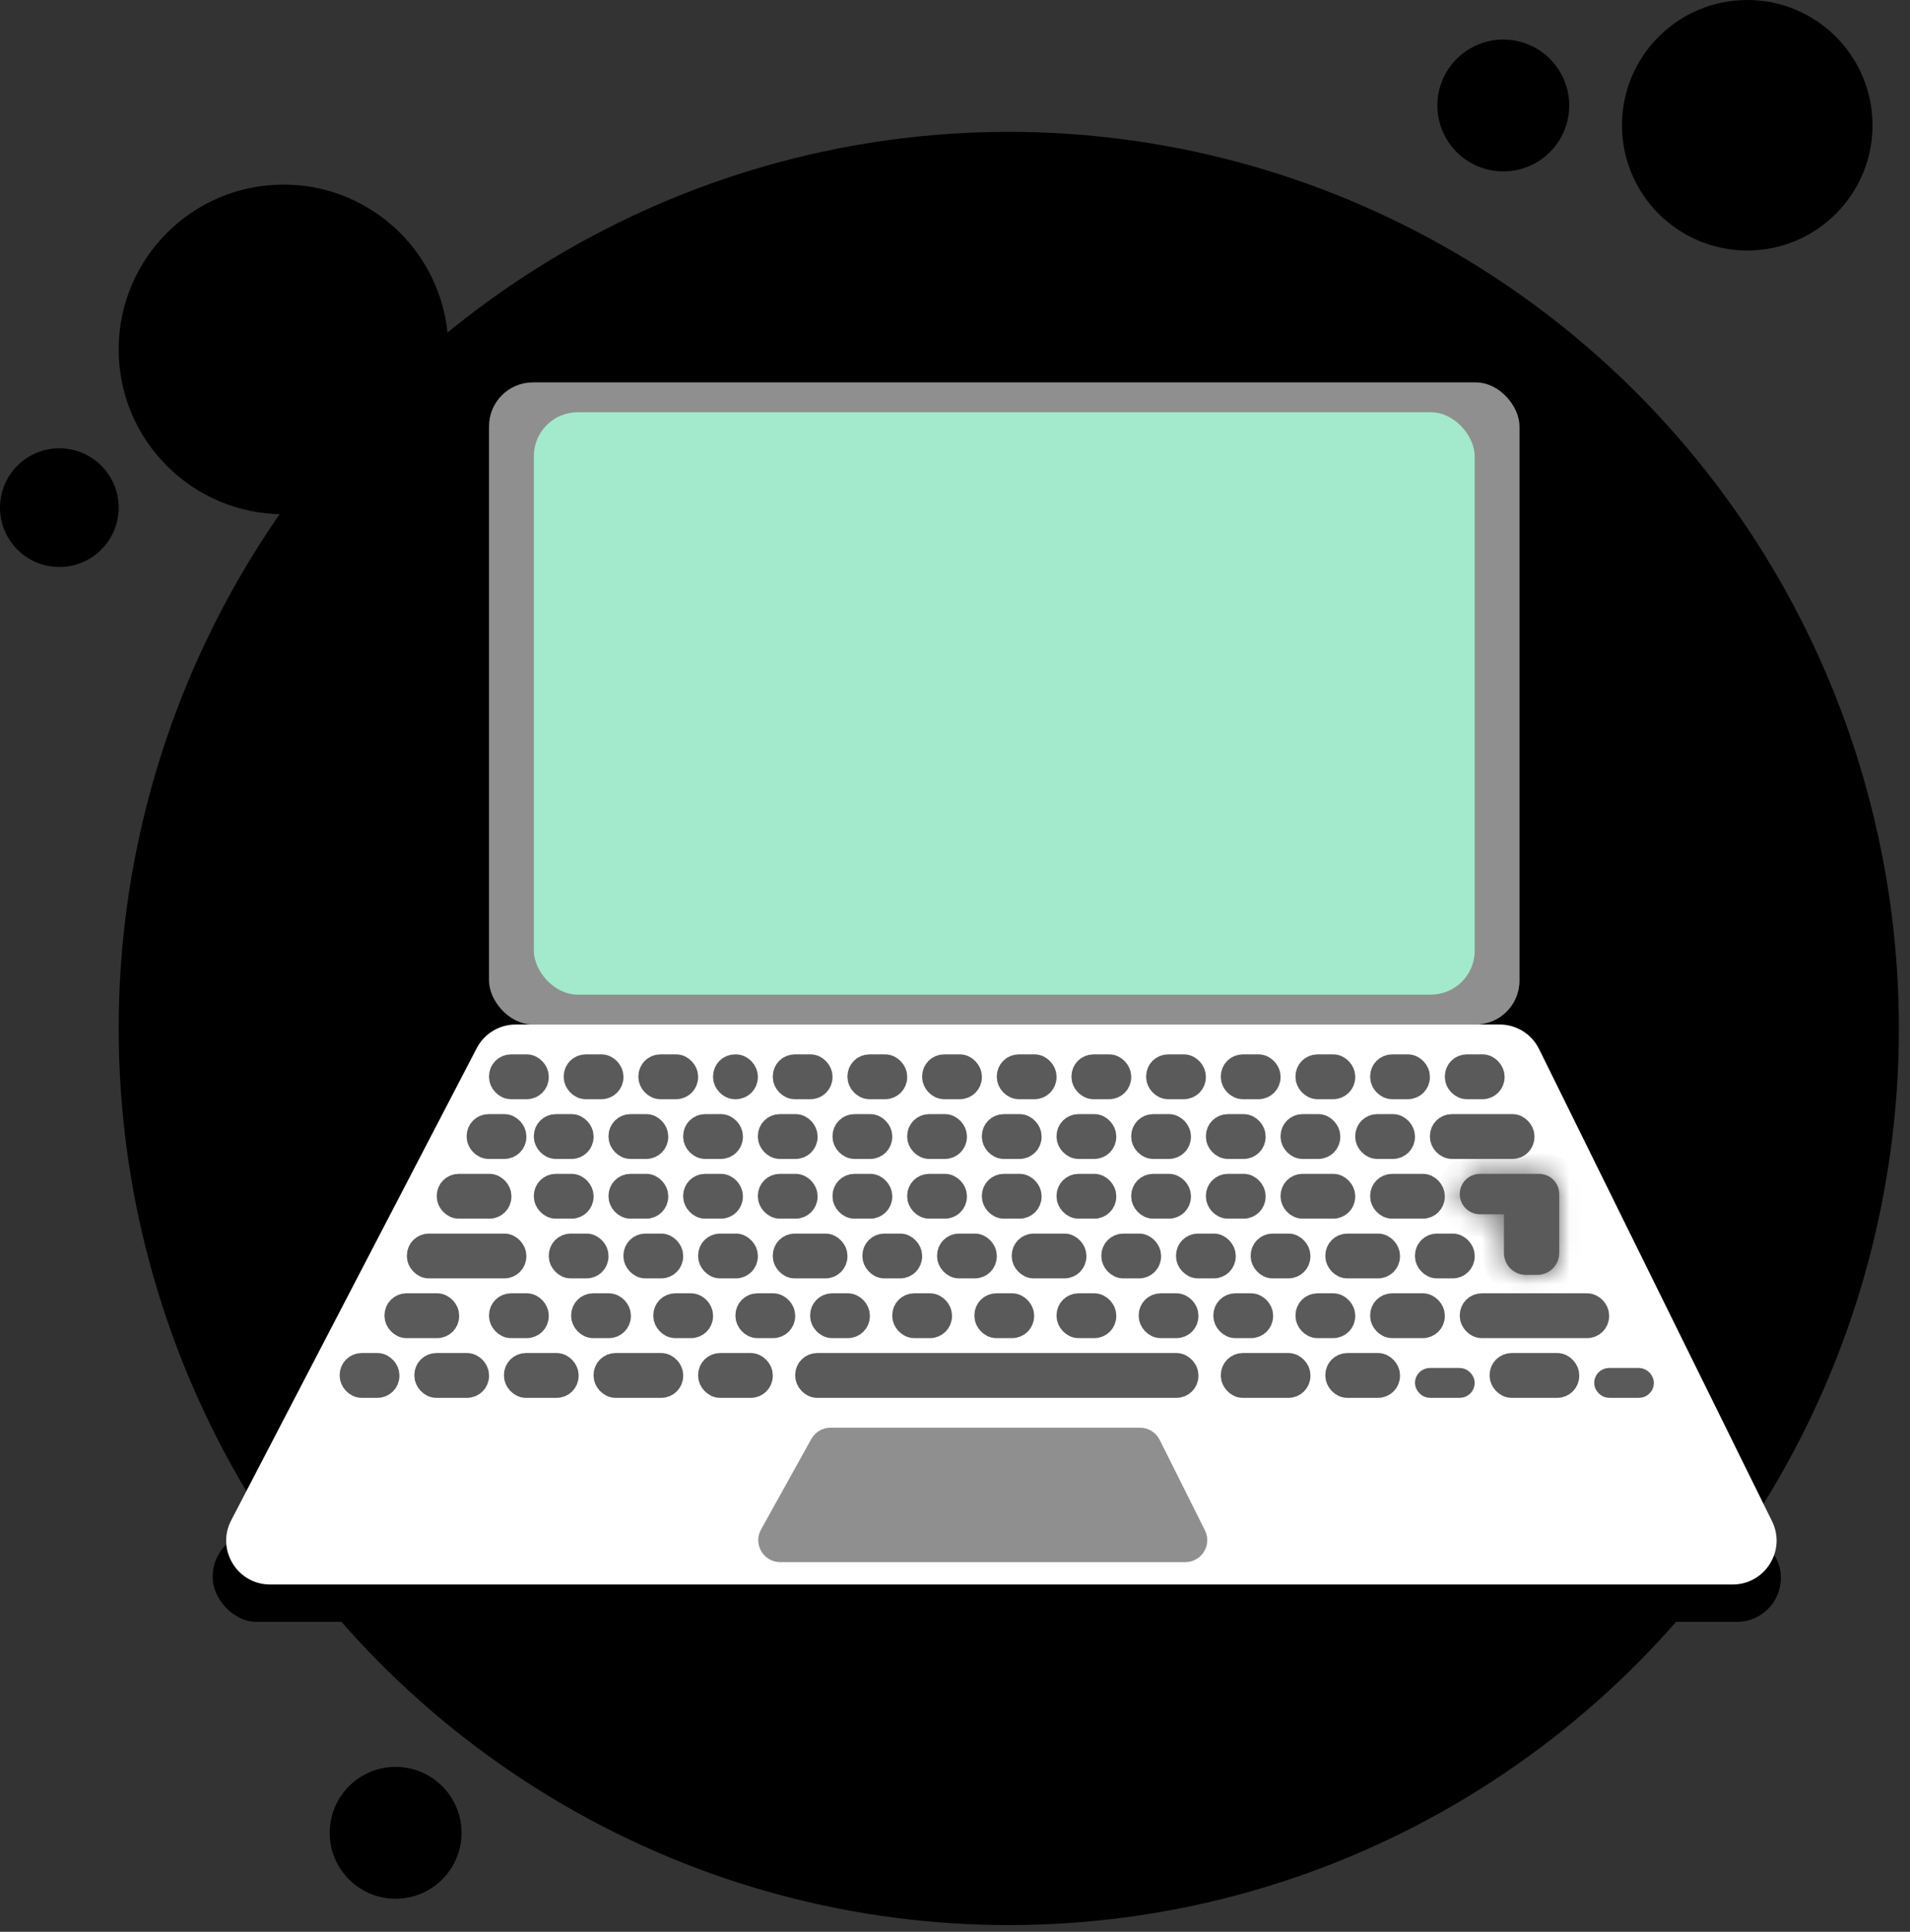 <svg width="87" height="88" viewBox="0 0 87 88" fill="none" xmlns="http://www.w3.org/2000/svg">
<rect x="0" y="0" width="87" height="88" fill="#333333" stroke="none"/>
<ellipse cx="45.95" cy="46.851" rx="40.544" ry="40.844" fill="currentColor"/>
<circle r="7.508" transform="matrix(-1 0 0 1 12.914 15.917)" fill="currentColor"/>
<circle r="3.003" transform="matrix(-1 0 0 1 18.02 83.491)" fill="currentColor"/>
<circle r="2.703" transform="matrix(-1 0 0 1 2.703 23.125)" fill="currentColor"/>
<circle r="5.706" transform="matrix(-1 0 0 1 79.587 5.706)" fill="currentColor"/>
<circle r="3.003" transform="matrix(-1 0 0 1 68.475 4.805)" fill="currentColor"/>
<rect x="9.69" y="69.799" width="71.427" height="4.082" rx="2" fill="currentColor"/>
<path d="M21.715 47.747C22.059 47.085 22.743 46.67 23.489 46.67H68.31C69.071 46.67 69.766 47.102 70.103 47.785L80.715 69.295C81.37 70.624 80.403 72.18 78.921 72.18H12.304C10.804 72.18 9.837 70.588 10.53 69.257L21.715 47.747Z" fill="white"/>
<rect x="22.775" y="48.531" width="1.721" height="1.041" rx="0.5" fill="#5A5A5A" stroke="#5A5A5A"/>
<rect x="26.177" y="48.531" width="1.721" height="1.041" rx="0.5" fill="#5A5A5A" stroke="#5A5A5A"/>
<rect x="35.7" y="48.531" width="1.721" height="1.041" rx="0.5" fill="#5A5A5A" stroke="#5A5A5A"/>
<rect x="39.101" y="48.531" width="1.721" height="1.041" rx="0.5" fill="#5A5A5A" stroke="#5A5A5A"/>
<rect x="29.578" y="48.531" width="1.721" height="1.041" rx="0.5" fill="#5A5A5A" stroke="#5A5A5A"/>
<rect x="32.979" y="48.531" width="1.041" height="1.041" rx="0.5" fill="#5A5A5A" stroke="#5A5A5A"/>
<rect x="62.91" y="48.531" width="1.721" height="1.041" rx="0.5" fill="#5A5A5A" stroke="#5A5A5A"/>
<rect x="66.312" y="48.531" width="1.721" height="1.041" rx="0.5" fill="#5A5A5A" stroke="#5A5A5A"/>
<rect x="42.503" y="48.531" width="1.721" height="1.041" rx="0.5" fill="#5A5A5A" stroke="#5A5A5A"/>
<rect x="45.904" y="48.531" width="1.721" height="1.041" rx="0.5" fill="#5A5A5A" stroke="#5A5A5A"/>
<rect x="56.108" y="48.531" width="1.721" height="1.041" rx="0.5" fill="#5A5A5A" stroke="#5A5A5A"/>
<rect x="59.509" y="48.531" width="1.721" height="1.041" rx="0.5" fill="#5A5A5A" stroke="#5A5A5A"/>
<rect x="49.305" y="48.531" width="1.721" height="1.041" rx="0.5" fill="#5A5A5A" stroke="#5A5A5A"/>
<rect x="52.706" y="48.531" width="1.721" height="1.041" rx="0.5" fill="#5A5A5A" stroke="#5A5A5A"/>
<rect x="21.755" y="51.252" width="1.721" height="1.041" rx="0.5" fill="#5A5A5A" stroke="#5A5A5A"/>
<rect x="24.816" y="51.252" width="1.721" height="1.041" rx="0.5" fill="#5A5A5A" stroke="#5A5A5A"/>
<rect x="35.02" y="51.252" width="1.721" height="1.041" rx="0.5" fill="#5A5A5A" stroke="#5A5A5A"/>
<rect x="38.421" y="51.252" width="1.721" height="1.041" rx="0.5" fill="#5A5A5A" stroke="#5A5A5A"/>
<rect x="28.217" y="51.252" width="1.721" height="1.041" rx="0.5" fill="#5A5A5A" stroke="#5A5A5A"/>
<rect x="31.618" y="51.252" width="1.721" height="1.041" rx="0.5" fill="#5A5A5A" stroke="#5A5A5A"/>
<rect x="62.23" y="51.252" width="1.721" height="1.041" rx="0.5" fill="#5A5A5A" stroke="#5A5A5A"/>
<rect x="65.632" y="51.252" width="3.762" height="1.041" rx="0.5" fill="#5A5A5A" stroke="#5A5A5A"/>
<rect x="41.822" y="51.252" width="1.721" height="1.041" rx="0.5" fill="#5A5A5A" stroke="#5A5A5A"/>
<rect x="45.223" y="51.252" width="1.721" height="1.041" rx="0.5" fill="#5A5A5A" stroke="#5A5A5A"/>
<rect x="55.428" y="51.252" width="1.721" height="1.041" rx="0.5" fill="#5A5A5A" stroke="#5A5A5A"/>
<rect x="58.829" y="51.252" width="1.721" height="1.041" rx="0.5" fill="#5A5A5A" stroke="#5A5A5A"/>
<rect x="48.625" y="51.252" width="1.721" height="1.041" rx="0.5" fill="#5A5A5A" stroke="#5A5A5A"/>
<rect x="52.026" y="51.252" width="1.721" height="1.041" rx="0.5" fill="#5A5A5A" stroke="#5A5A5A"/>
<rect x="18.013" y="59.415" width="2.401" height="1.041" rx="0.5" fill="#5A5A5A" stroke="#5A5A5A"/>
<rect x="22.775" y="59.415" width="1.721" height="1.041" rx="0.5" fill="#5A5A5A" stroke="#5A5A5A"/>
<rect x="33.999" y="59.415" width="1.721" height="1.041" rx="0.5" fill="#5A5A5A" stroke="#5A5A5A"/>
<rect x="37.401" y="59.415" width="1.721" height="1.041" rx="0.5" fill="#5A5A5A" stroke="#5A5A5A"/>
<rect x="26.516" y="59.415" width="1.721" height="1.041" rx="0.5" fill="#5A5A5A" stroke="#5A5A5A"/>
<rect x="30.258" y="59.415" width="1.721" height="1.041" rx="0.5" fill="#5A5A5A" stroke="#5A5A5A"/>
<rect x="62.91" y="59.415" width="2.401" height="1.041" rx="0.5" fill="#5A5A5A" stroke="#5A5A5A"/>
<rect x="66.992" y="59.415" width="5.803" height="1.041" rx="0.5" fill="#5A5A5A" stroke="#5A5A5A"/>
<rect x="41.142" y="59.415" width="1.721" height="1.041" rx="0.5" fill="#5A5A5A" stroke="#5A5A5A"/>
<rect x="44.883" y="59.415" width="1.721" height="1.041" rx="0.5" fill="#5A5A5A" stroke="#5A5A5A"/>
<rect x="55.768" y="59.415" width="1.721" height="1.041" rx="0.5" fill="#5A5A5A" stroke="#5A5A5A"/>
<rect x="59.509" y="59.415" width="1.721" height="1.041" rx="0.5" fill="#5A5A5A" stroke="#5A5A5A"/>
<rect x="48.625" y="59.415" width="1.721" height="1.041" rx="0.5" fill="#5A5A5A" stroke="#5A5A5A"/>
<rect x="52.367" y="59.415" width="1.721" height="1.041" rx="0.5" fill="#5A5A5A" stroke="#5A5A5A"/>
<rect x="15.972" y="62.136" width="1.721" height="1.041" rx="0.5" fill="#5A5A5A" stroke="#5A5A5A"/>
<rect x="19.374" y="62.136" width="2.401" height="1.041" rx="0.5" fill="#5A5A5A" stroke="#5A5A5A"/>
<rect x="32.299" y="62.136" width="2.401" height="1.041" rx="0.5" fill="#5A5A5A" stroke="#5A5A5A"/>
<rect x="23.455" y="62.136" width="2.401" height="1.041" rx="0.5" fill="#5A5A5A" stroke="#5A5A5A"/>
<rect x="27.537" y="62.136" width="3.082" height="1.041" rx="0.5" fill="#5A5A5A" stroke="#5A5A5A"/>
<rect x="68.352" y="62.136" width="3.082" height="1.041" rx="0.5" fill="#5A5A5A" stroke="#5A5A5A"/>
<rect x="72.954" y="62.656" width="2.041" height="0.68" rx="0.34" fill="#5A5A5A" stroke="#5A5A5A" stroke-width="0.68"/>
<rect x="36.721" y="62.136" width="17.367" height="1.041" rx="0.5" fill="#5A5A5A" stroke="#5A5A5A"/>
<rect x="60.869" y="62.136" width="2.401" height="1.041" rx="0.5" fill="#5A5A5A" stroke="#5A5A5A"/>
<rect x="64.791" y="62.656" width="2.041" height="0.68" rx="0.34" fill="#5A5A5A" stroke="#5A5A5A" stroke-width="0.68"/>
<rect x="56.108" y="62.136" width="3.082" height="1.041" rx="0.5" fill="#5A5A5A" stroke="#5A5A5A"/>
<rect x="20.394" y="53.973" width="2.401" height="1.041" rx="0.5" fill="#5A5A5A" stroke="#5A5A5A"/>
<rect x="24.816" y="53.973" width="1.721" height="1.041" rx="0.5" fill="#5A5A5A" stroke="#5A5A5A"/>
<rect x="35.02" y="53.973" width="1.721" height="1.041" rx="0.5" fill="#5A5A5A" stroke="#5A5A5A"/>
<rect x="38.421" y="53.973" width="1.721" height="1.041" rx="0.5" fill="#5A5A5A" stroke="#5A5A5A"/>
<rect x="28.217" y="53.973" width="1.721" height="1.041" rx="0.5" fill="#5A5A5A" stroke="#5A5A5A"/>
<rect x="31.618" y="53.973" width="1.721" height="1.041" rx="0.5" fill="#5A5A5A" stroke="#5A5A5A"/>
<rect x="62.91" y="53.973" width="2.401" height="1.041" rx="0.5" fill="#5A5A5A" stroke="#5A5A5A"/>
<rect x="41.822" y="53.973" width="1.721" height="1.041" rx="0.5" fill="#5A5A5A" stroke="#5A5A5A"/>
<rect x="45.223" y="53.973" width="1.721" height="1.041" rx="0.5" fill="#5A5A5A" stroke="#5A5A5A"/>
<rect x="55.428" y="53.973" width="1.721" height="1.041" rx="0.5" fill="#5A5A5A" stroke="#5A5A5A"/>
<rect x="58.829" y="53.973" width="2.401" height="1.041" rx="0.5" fill="#5A5A5A" stroke="#5A5A5A"/>
<rect x="48.625" y="53.973" width="1.721" height="1.041" rx="0.5" fill="#5A5A5A" stroke="#5A5A5A"/>
<rect x="52.026" y="53.973" width="1.721" height="1.041" rx="0.5" fill="#5A5A5A" stroke="#5A5A5A"/>
<rect x="19.033" y="56.694" width="4.442" height="1.041" rx="0.5" fill="#5A5A5A" stroke="#5A5A5A"/>
<rect x="25.496" y="56.694" width="1.721" height="1.041" rx="0.5" fill="#5A5A5A" stroke="#5A5A5A"/>
<rect x="35.7" y="56.694" width="2.401" height="1.041" rx="0.5" fill="#5A5A5A" stroke="#5A5A5A"/>
<rect x="39.782" y="56.694" width="1.721" height="1.041" rx="0.5" fill="#5A5A5A" stroke="#5A5A5A"/>
<rect x="28.897" y="56.694" width="1.721" height="1.041" rx="0.5" fill="#5A5A5A" stroke="#5A5A5A"/>
<rect x="32.299" y="56.694" width="1.721" height="1.041" rx="0.5" fill="#5A5A5A" stroke="#5A5A5A"/>
<rect x="64.951" y="56.694" width="1.721" height="1.041" rx="0.5" fill="#5A5A5A" stroke="#5A5A5A"/>
<mask id="path-82-inside-1_63_930" fill="white">
<path fill-rule="evenodd" clip-rule="evenodd" d="M68.505 55.314H67.412C66.904 55.314 66.492 54.902 66.492 54.394C66.492 53.885 66.904 53.473 67.412 53.473H69.472C69.483 53.473 69.494 53.473 69.505 53.473H70.022C70.033 53.473 70.044 53.473 70.055 53.473H70.102C70.61 53.473 71.022 53.885 71.022 54.394C71.022 54.407 71.022 54.421 71.021 54.435C71.022 54.447 71.022 54.46 71.022 54.473V57.075C71.022 57.627 70.574 58.075 70.022 58.075H69.505C68.953 58.075 68.505 57.627 68.505 57.075V55.314Z"/>
</mask>
<path fill-rule="evenodd" clip-rule="evenodd" d="M68.505 55.314H67.412C66.904 55.314 66.492 54.902 66.492 54.394C66.492 53.885 66.904 53.473 67.412 53.473H69.472C69.483 53.473 69.494 53.473 69.505 53.473H70.022C70.033 53.473 70.044 53.473 70.055 53.473H70.102C70.61 53.473 71.022 53.885 71.022 54.394C71.022 54.407 71.022 54.421 71.021 54.435C71.022 54.447 71.022 54.46 71.022 54.473V57.075C71.022 57.627 70.574 58.075 70.022 58.075H69.505C68.953 58.075 68.505 57.627 68.505 57.075V55.314Z" fill="#5A5A5A"/>
<path d="M68.505 55.314H69.505V54.314H68.505V55.314ZM69.472 53.473V54.473H69.488L69.504 54.473L69.472 53.473ZM70.055 53.473L70.022 54.473L70.039 54.473H70.055V53.473ZM71.021 54.435L70.022 54.391L70.02 54.431L70.022 54.472L71.021 54.435ZM68.505 54.314H67.412V56.314H68.505V54.314ZM67.412 54.314C67.456 54.314 67.492 54.35 67.492 54.394H65.492C65.492 55.454 66.352 56.314 67.412 56.314V54.314ZM67.492 54.394C67.492 54.438 67.456 54.473 67.412 54.473V52.473C66.352 52.473 65.492 53.333 65.492 54.394H67.492ZM67.412 54.473H69.472V52.473H67.412V54.473ZM69.504 54.473L69.505 54.473V52.473C69.483 52.473 69.461 52.473 69.439 52.474L69.504 54.473ZM69.505 54.473H70.022V52.473H69.505V54.473ZM70.022 54.473L70.022 54.473L70.088 52.474C70.066 52.473 70.044 52.473 70.022 52.473V54.473ZM70.055 54.473H70.102V52.473H70.055V54.473ZM70.102 54.473C70.058 54.473 70.022 54.438 70.022 54.394H72.022C72.022 53.333 71.162 52.473 70.102 52.473V54.473ZM70.022 54.394C70.022 54.393 70.022 54.392 70.022 54.391L72.02 54.479C72.021 54.45 72.022 54.422 72.022 54.394H70.022ZM70.022 54.472L70.022 54.473H72.022C72.022 54.448 72.021 54.422 72.02 54.397L70.022 54.472ZM70.022 54.473V57.075H72.022V54.473H70.022ZM70.022 57.075L70.022 57.075V59.075C71.126 59.075 72.022 58.179 72.022 57.075H70.022ZM70.022 57.075H69.505V59.075H70.022V57.075ZM69.505 57.075H69.505H67.505C67.505 58.179 68.401 59.075 69.505 59.075V57.075ZM69.505 57.075V55.314H67.505V57.075H69.505Z" fill="#5A5A5A" mask="url(#path-82-inside-1_63_930)"/>
<rect x="43.183" y="56.694" width="1.721" height="1.041" rx="0.5" fill="#5A5A5A" stroke="#5A5A5A"/>
<rect x="46.584" y="56.694" width="2.401" height="1.041" rx="0.5" fill="#5A5A5A" stroke="#5A5A5A"/>
<rect x="57.468" y="56.694" width="1.721" height="1.041" rx="0.5" fill="#5A5A5A" stroke="#5A5A5A"/>
<rect x="60.869" y="56.694" width="2.401" height="1.041" rx="0.5" fill="#5A5A5A" stroke="#5A5A5A"/>
<rect x="50.666" y="56.694" width="1.721" height="1.041" rx="0.5" fill="#5A5A5A" stroke="#5A5A5A"/>
<rect x="54.067" y="56.694" width="1.721" height="1.041" rx="0.5" fill="#5A5A5A" stroke="#5A5A5A"/>
<path d="M36.955 65.551C37.132 65.234 37.466 65.037 37.829 65.037H51.929C52.307 65.037 52.654 65.251 52.823 65.59L54.884 69.712C55.217 70.377 54.733 71.159 53.99 71.159H35.539C34.777 71.159 34.295 70.34 34.665 69.674L36.955 65.551Z" fill="#8F8F8F"/>
<rect x="22.275" y="17.419" width="46.938" height="29.251" rx="2" fill="#8F8F8F"/>
<rect x="24.316" y="18.779" width="42.856" height="26.53" rx="2" fill="#A3E9CB"/>
</svg>
